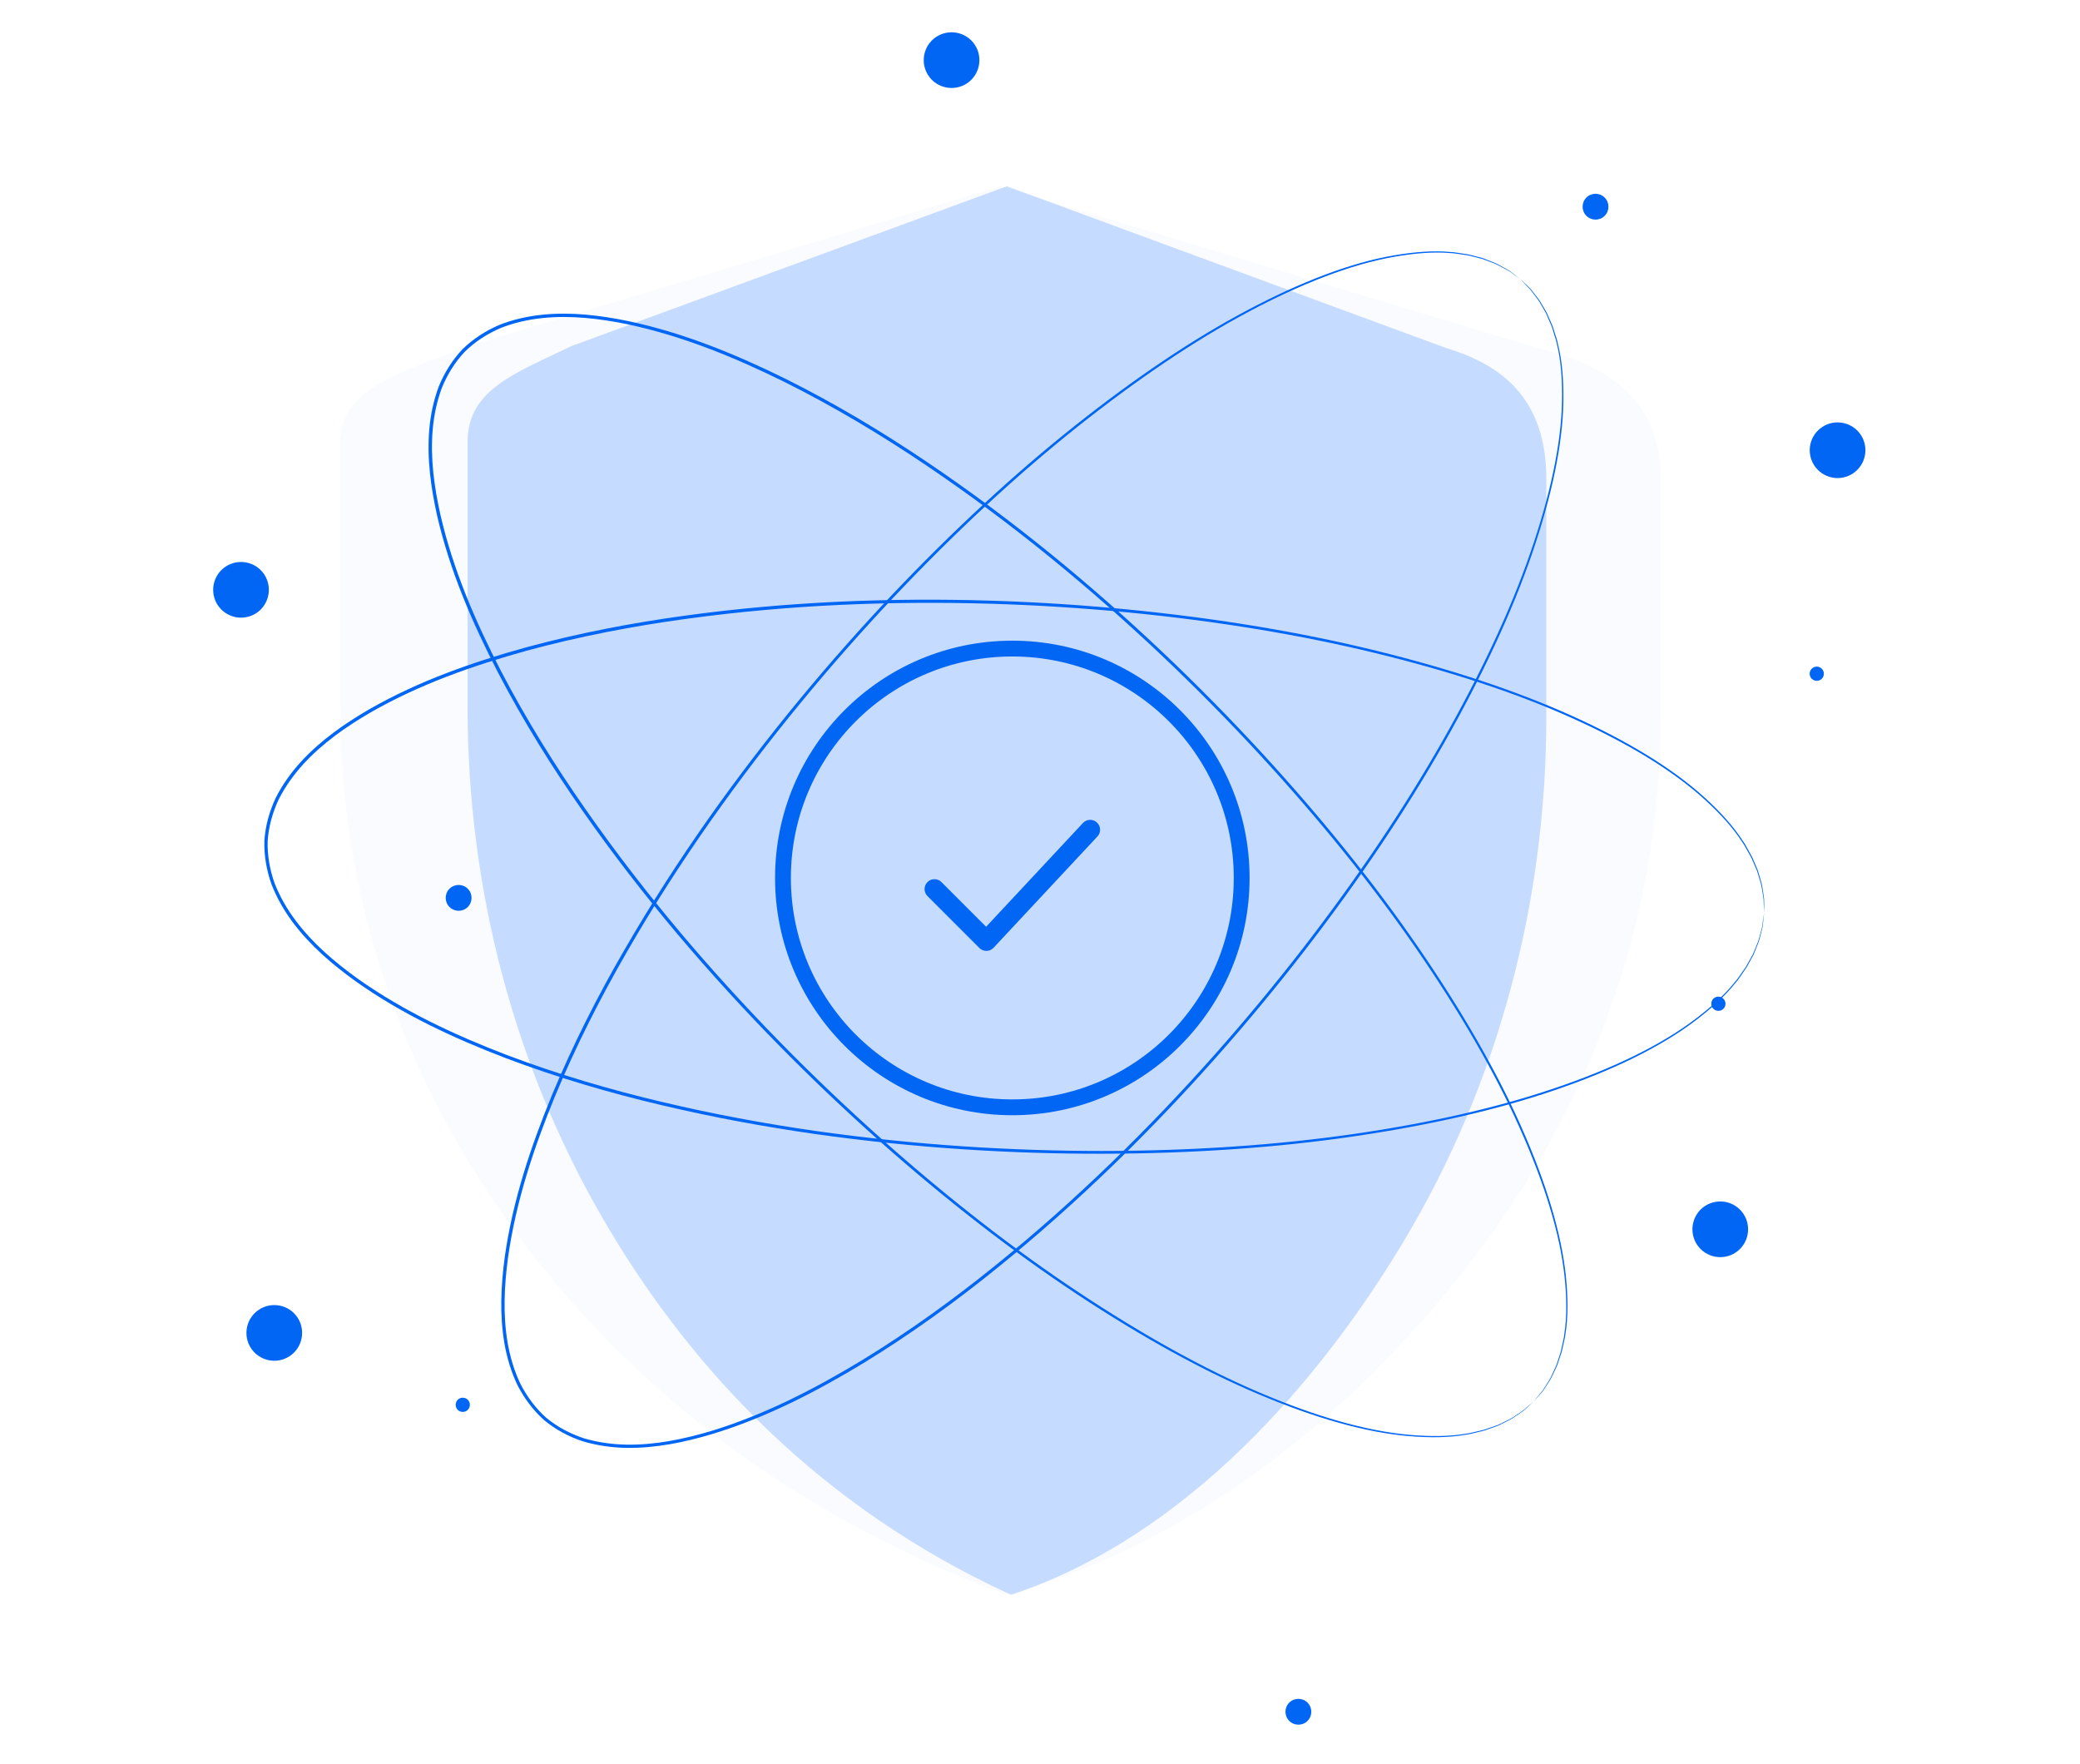 <svg width="263" height="223" viewBox="0 0 263 223" fill="none" xmlns="http://www.w3.org/2000/svg">
<path d="M37.172 166.031C38.544 167.403 38.544 169.633 37.172 171.013C35.799 172.385 33.57 172.385 32.189 171.013C30.817 169.641 30.817 167.411 32.189 166.031C33.57 164.659 35.799 164.659 37.172 166.031Z" fill="#0166F4"/>
<path d="M32.965 72.08C34.337 73.452 34.337 75.682 32.965 77.062C31.593 78.434 29.363 78.434 27.983 77.062C26.611 75.69 26.611 73.46 27.983 72.08C29.363 70.708 31.593 70.708 32.965 72.08Z" fill="#0166F4"/>
<path d="M220.005 152.932C221.377 154.304 221.377 156.533 220.005 157.913C218.633 159.285 216.403 159.285 215.023 157.913C213.651 156.541 213.651 154.312 215.023 152.932C216.403 151.56 218.633 151.56 220.005 152.932Z" fill="#0166F4"/>
<path d="M122.81 5.112C124.182 6.484 124.182 8.714 122.81 10.094C121.438 11.466 119.208 11.466 117.827 10.094C116.455 8.722 116.455 6.493 117.827 5.112C119.208 3.74 121.438 3.74 122.81 5.112Z" fill="#0166F4"/>
<path d="M165.327 215.264C165.963 215.901 165.963 216.936 165.327 217.576C164.69 218.213 163.655 218.213 163.015 217.576C162.378 216.939 162.378 215.905 163.015 215.264C163.655 214.628 164.69 214.628 165.327 215.264Z" fill="#0166F4"/>
<path d="M59.147 112.363C59.783 112.999 59.783 114.034 59.147 114.674C58.51 115.311 57.475 115.311 56.834 114.674C56.198 114.038 56.198 113.003 56.834 112.363C57.475 111.726 58.51 111.726 59.147 112.363Z" fill="#0166F4"/>
<path d="M202.898 24.978C203.535 25.615 203.535 26.649 202.898 27.29C202.262 27.926 201.227 27.926 200.586 27.29C199.95 26.653 199.95 25.618 200.586 24.978C201.227 24.341 202.262 24.341 202.898 24.978Z" fill="#0166F4"/>
<path d="M235.867 56.922C235.867 58.866 234.29 60.442 232.346 60.442C230.403 60.442 228.826 58.866 228.826 56.922C228.826 54.979 230.403 53.403 232.346 53.403C234.29 53.403 235.867 54.971 235.867 56.922Z" fill="#0166F4"/>
<path d="M59.412 177.612C59.412 178.11 59.011 178.51 58.513 178.51C58.015 178.51 57.615 178.11 57.615 177.612C57.615 177.113 58.015 176.713 58.513 176.713C59.011 176.713 59.412 177.113 59.412 177.612Z" fill="#0166F4"/>
<path d="M78.516 78.94C78.516 79.438 78.116 79.838 77.618 79.838C77.12 79.838 76.719 79.438 76.719 78.94C76.719 78.442 77.12 78.042 77.618 78.042C78.116 78.042 78.516 78.442 78.516 78.94Z" fill="#0166F4"/>
<path d="M218.176 126.904C218.176 127.402 217.776 127.802 217.277 127.802C216.779 127.802 216.379 127.402 216.379 126.904C216.379 126.406 216.779 126.006 217.277 126.006C217.776 126.006 218.176 126.406 218.176 126.904Z" fill="#0166F4"/>
<path d="M230.615 85.18C230.615 85.678 230.215 86.078 229.717 86.078C229.219 86.078 228.818 85.678 228.818 85.18C228.818 84.682 229.219 84.281 229.717 84.281C230.215 84.29 230.615 84.69 230.615 85.18Z" fill="#0166F4"/>
<path d="M182.867 44.009L127.31 23.552L72.3 43.74C65.276 47.145 59.118 49.179 59.118 55.892V89.302C59.118 112.504 65.047 135.494 77.242 155.788C87.5 172.865 103.395 190.456 127.857 201.637C150.343 194.148 167.127 174.172 177.394 157.095C189.589 136.8 195.518 113.803 195.518 90.609V60.563C195.51 50.984 190.569 46.312 182.867 44.009Z" fill="#CADEFF"/>
<g opacity="0.8">
<path d="M194.51 44.009L126.49 23.552L59.14 43.74C50.54 47.145 43 49.179 43 55.892V89.302C43 112.504 50.26 135.494 65.19 155.788C77.75 172.865 97.21 190.456 127.16 201.637C154.69 194.148 175.24 174.172 187.81 157.095C202.74 136.8 210 113.803 210 90.609V60.563C209.99 50.984 203.94 46.312 194.51 44.009Z" fill="#0166F4" fill-opacity="0.03"/>
</g>
<path d="M193.899 177.206C193.899 177.206 194.135 176.907 194.603 176.349C194.724 176.208 194.855 176.05 195.002 175.877C195.133 175.696 195.258 175.481 195.408 175.251C195.7 174.791 196.06 174.277 196.33 173.611C196.476 173.283 196.648 172.948 196.796 172.579C196.921 172.2 197.054 171.806 197.189 171.387C197.348 170.978 197.435 170.524 197.531 170.055C197.62 169.585 197.765 169.101 197.807 168.58C198.127 166.518 198.113 164.097 197.826 161.41C197.26 156.019 195.288 149.603 192.143 142.584C189.007 135.548 184.583 127.935 179.088 119.96C173.586 111.977 166.913 103.684 159.181 95.307C151.441 86.938 142.633 78.485 132.688 70.394C127.715 66.353 122.451 62.42 116.883 58.678C111.323 54.935 105.435 51.406 99.199 48.293C92.961 45.213 86.355 42.484 79.321 40.992C75.815 40.276 72.181 39.84 68.574 40.214C66.774 40.406 64.988 40.802 63.304 41.473C61.635 42.186 60.09 43.175 58.786 44.453C57.528 45.775 56.57 47.339 55.875 49.023C55.245 50.726 54.865 52.515 54.712 54.315C54.399 57.93 54.903 61.56 55.683 65.056C57.291 72.067 60.147 78.624 63.332 84.811C66.558 90.993 70.186 96.817 74.034 102.309C77.873 107.808 81.907 113.006 86.029 117.906C94.297 127.707 102.907 136.363 111.413 143.951C119.927 151.531 128.337 158.06 136.419 163.412C144.494 168.764 152.186 173.05 159.277 176.065C166.351 179.087 172.795 180.934 178.194 181.406C180.889 181.642 183.31 181.62 185.364 181.26C185.881 181.212 186.363 181.047 186.834 180.955C187.305 180.855 187.751 180.754 188.16 180.585C188.576 180.442 188.967 180.305 189.349 180.176C189.716 180.022 190.044 179.842 190.37 179.686C191.03 179.407 191.538 179.039 191.986 178.733C192.206 178.58 192.425 178.452 192.603 178.313C192.774 178.166 192.928 178.026 193.064 177.91C193.61 177.446 193.899 177.206 193.899 177.206C193.899 177.206 193.625 177.463 193.086 177.96C192.949 178.085 192.796 178.224 192.625 178.372C192.446 178.51 192.235 178.647 192.007 178.8C191.559 179.105 191.05 179.481 190.391 179.769C190.072 179.925 189.737 180.105 189.369 180.267C188.994 180.405 188.595 180.541 188.179 180.693C187.77 180.861 187.316 180.962 186.845 181.07C186.374 181.17 185.891 181.335 185.366 181.383C183.304 181.758 180.865 181.796 178.161 181.568C172.737 181.119 166.26 179.287 159.16 176.28C152.044 173.28 144.334 169.009 136.236 163.665C128.129 158.312 119.702 151.79 111.163 144.217C102.641 136.628 94.007 127.971 85.714 118.161C81.576 113.252 77.534 108.054 73.687 102.546C69.831 97.045 66.188 91.204 62.955 85.006C59.754 78.801 56.883 72.22 55.261 65.151C54.482 61.63 53.964 57.966 54.281 54.286C54.435 52.445 54.825 50.624 55.474 48.873C56.178 47.149 57.181 45.529 58.473 44.16C59.821 42.835 61.423 41.816 63.135 41.081C64.869 40.396 66.696 39.985 68.528 39.795C72.202 39.415 75.876 39.862 79.406 40.588C86.497 42.09 93.126 44.837 99.388 47.926C105.64 51.048 111.536 54.586 117.112 58.345C122.687 62.097 127.959 66.046 132.939 70.096C142.892 78.203 151.707 86.681 159.446 95.075C167.177 103.476 173.849 111.785 179.342 119.793C184.835 127.792 189.242 135.437 192.368 142.496C195.495 149.54 197.45 155.979 197.998 161.402C198.268 164.105 198.281 166.542 197.944 168.611C197.903 169.132 197.741 169.615 197.652 170.093C197.556 170.563 197.461 171.016 197.293 171.433C197.15 171.852 197.017 172.254 196.892 172.632C196.735 173.001 196.564 173.336 196.409 173.664C196.131 174.329 195.763 174.843 195.463 175.303C195.313 175.524 195.188 175.747 195.049 175.929C194.901 176.102 194.763 176.258 194.642 176.392C194.15 176.932 193.899 177.206 193.899 177.206Z" fill="#0166F4"/>
<path d="M223.056 115.427C223.056 115.427 223.033 115.05 223.011 114.321C223.003 114.141 222.997 113.936 222.991 113.707C222.969 113.485 222.916 113.237 222.879 112.974C222.791 112.438 222.715 111.813 222.477 111.139C222.371 110.798 222.274 110.434 222.145 110.06C221.983 109.692 221.821 109.308 221.645 108.907C221.484 108.499 221.259 108.096 221.017 107.683C220.767 107.271 220.56 106.811 220.245 106.395C219.111 104.64 217.489 102.844 215.483 101.031C211.472 97.387 205.736 93.906 198.716 90.763C191.689 87.604 183.325 84.864 173.91 82.571C164.494 80.278 153.989 78.53 142.644 77.428C131.298 76.335 119.094 75.895 106.285 76.473C99.885 76.771 93.332 77.339 86.689 78.254C80.047 79.161 73.304 80.448 66.576 82.275C59.871 84.136 53.118 86.485 46.878 90.061C43.782 91.858 40.779 93.954 38.335 96.633C37.118 97.973 36.057 99.46 35.234 101.08C34.468 102.728 33.966 104.494 33.845 106.312C33.79 108.133 34.112 109.947 34.716 111.653C35.379 113.345 36.284 114.925 37.375 116.376C39.549 119.286 42.337 121.652 45.246 123.746C51.112 127.904 57.608 130.899 64.103 133.394C70.624 135.859 77.211 137.786 83.736 139.327C90.26 140.875 96.728 142.069 103.07 142.979C115.764 144.784 127.953 145.517 139.352 145.517C150.751 145.509 161.375 144.777 170.968 143.399C180.561 142.02 189.15 140.095 196.448 137.624C203.738 135.17 209.782 132.255 214.125 129.013C216.296 127.401 218.084 125.769 219.381 124.131C219.735 123.747 219.985 123.309 220.274 122.923C220.554 122.535 220.826 122.156 221.016 121.764C221.231 121.382 221.437 121.016 221.625 120.665C221.79 120.305 221.921 119.952 222.06 119.623C222.361 118.975 222.497 118.36 222.637 117.836C222.707 117.577 222.775 117.335 222.819 117.116C222.846 116.889 222.872 116.686 222.897 116.507C222.997 115.792 223.056 115.427 223.056 115.427C223.056 115.427 223.029 115.802 222.945 116.526C222.928 116.713 222.902 116.916 222.875 117.136C222.84 117.363 222.763 117.596 222.701 117.863C222.569 118.388 222.441 119.012 222.14 119.668C222.001 119.996 221.877 120.358 221.713 120.719C221.524 121.069 221.318 121.444 221.112 121.826C220.912 122.226 220.649 122.605 220.368 123.001C220.08 123.388 219.829 123.833 219.475 124.217C218.185 125.872 216.389 127.519 214.225 129.149C209.872 132.423 203.826 135.371 196.527 137.849C189.219 140.343 180.621 142.293 171.019 143.696C161.409 145.098 150.776 145.846 139.359 145.869C127.943 145.885 115.737 145.167 103.019 143.369C96.66 142.459 90.184 141.272 83.643 139.723C77.102 138.182 70.498 136.253 63.953 133.78C57.434 131.283 50.914 128.279 45 124.086C42.069 121.974 39.248 119.582 37.036 116.63C35.929 115.154 35.002 113.531 34.325 111.797C33.706 110.042 33.371 108.17 33.43 106.284C33.553 104.401 34.066 102.577 34.86 100.882C35.7 99.213 36.788 97.696 38.031 96.333C40.526 93.607 43.563 91.496 46.676 89.683C52.966 86.085 59.744 83.721 66.473 81.861C73.218 80.027 79.977 78.741 86.636 77.834C93.295 76.92 99.856 76.36 106.273 76.064C119.097 75.495 131.324 75.952 142.678 77.062C154.039 78.181 164.551 79.946 173.982 82.263C183.404 84.581 191.783 87.347 198.817 90.531C205.844 93.707 211.587 97.213 215.596 100.889C217.601 102.719 219.223 104.531 220.356 106.302C220.671 106.718 220.877 107.186 221.127 107.599C221.369 108.019 221.594 108.422 221.754 108.839C221.931 109.248 222.092 109.632 222.246 109.999C222.375 110.373 222.472 110.746 222.57 111.086C222.807 111.768 222.875 112.393 222.955 112.936C222.991 113.208 223.045 113.448 223.058 113.677C223.063 113.906 223.062 114.111 223.069 114.291C223.065 115.051 223.056 115.427 223.056 115.427Z" fill="#0166F4"/>
<path d="M192.239 35.294C192.239 35.294 191.93 35.083 191.338 34.654C191.188 34.549 191.022 34.426 190.84 34.295C190.65 34.172 190.426 34.063 190.187 33.937C189.709 33.676 189.168 33.356 188.492 33.136C188.154 33.013 187.81 32.866 187.432 32.741C187.044 32.641 186.64 32.54 186.212 32.429C185.793 32.303 185.338 32.24 184.859 32.176C184.379 32.12 183.894 32.007 183.371 31.998C181.295 31.817 178.874 32.003 176.218 32.48C170.874 33.417 164.617 35.822 157.828 39.445C151.03 43.059 143.735 47.999 136.151 54.028C128.566 60.066 120.752 67.294 112.928 75.585C105.111 83.885 97.284 93.255 89.894 103.734C86.207 108.977 82.637 114.497 79.291 120.313C75.936 126.121 72.82 132.234 70.147 138.671C67.506 145.11 65.233 151.885 64.235 159.008C63.762 162.559 63.577 166.213 64.19 169.791C64.504 171.572 65.025 173.323 65.804 174.963C66.634 176.573 67.724 178.056 69.088 179.266C70.496 180.429 72.123 181.284 73.845 181.85C75.587 182.359 77.398 182.617 79.212 182.647C82.839 182.707 86.424 181.956 89.858 180.944C96.737 178.854 103.086 175.553 109.041 171.948C114.989 168.309 120.547 164.284 125.763 160.07C130.986 155.865 135.891 151.481 140.497 147.025C149.701 138.106 157.748 128.91 164.732 119.908C171.708 110.889 177.638 102.049 182.427 93.621C187.216 85.192 190.961 77.228 193.479 69.949C196.004 62.687 197.408 56.123 197.506 50.707C197.554 48.003 197.368 45.59 196.869 43.563C196.787 43.052 196.589 42.585 196.464 42.121C196.331 41.656 196.197 41.217 196.004 40.823C195.835 40.422 195.666 40.03 195.511 39.671C195.332 39.319 195.127 38.998 194.954 38.688C194.625 38.05 194.223 37.565 193.9 37.141C193.73 36.928 193.593 36.725 193.438 36.554C193.274 36.391 193.133 36.253 193.001 36.116C192.496 35.569 192.239 35.294 192.239 35.294C192.239 35.294 192.513 35.545 193.045 36.053C193.178 36.182 193.326 36.32 193.49 36.483C193.645 36.654 193.791 36.857 193.961 37.07C194.292 37.495 194.71 37.981 195.039 38.618C195.22 38.929 195.425 39.25 195.605 39.602C195.767 39.969 195.936 40.354 196.113 40.763C196.306 41.165 196.448 41.605 196.581 42.069C196.714 42.533 196.912 43.001 196.994 43.52C197.509 45.556 197.711 47.978 197.678 50.691C197.604 56.133 196.215 62.722 193.713 70.01C191.21 77.314 187.481 85.303 182.698 93.756C177.916 102.21 171.994 111.075 165.017 120.11C158.032 129.136 149.983 138.348 140.77 147.292C136.156 151.755 131.251 156.147 126.018 160.368C120.794 164.598 115.219 168.631 109.262 172.285C103.29 175.907 96.924 179.223 89.987 181.326C86.528 182.353 82.91 183.111 79.208 183.056C77.362 183.025 75.518 182.764 73.728 182.237C71.958 181.653 70.275 180.77 68.82 179.564C67.409 178.311 66.281 176.784 65.429 175.125C64.627 173.442 64.092 171.651 63.779 169.837C63.153 166.193 63.347 162.506 63.822 158.931C64.831 151.752 67.121 144.953 69.771 138.498C72.453 132.045 75.578 125.915 78.949 120.1C82.305 114.276 85.883 108.749 89.578 103.498C96.985 93.012 104.837 83.635 112.67 75.336C120.519 67.046 128.357 59.819 135.967 53.782C143.576 47.754 150.894 42.824 157.716 39.219C164.53 35.606 170.818 33.218 176.186 32.298C178.865 31.839 181.294 31.661 183.378 31.859C183.901 31.868 184.393 31.99 184.873 32.046C185.353 32.11 185.807 32.181 186.234 32.307C186.662 32.418 187.066 32.527 187.453 32.628C187.831 32.76 188.184 32.908 188.513 33.038C189.197 33.268 189.737 33.604 190.207 33.864C190.445 33.998 190.669 34.115 190.859 34.239C191.04 34.378 191.206 34.501 191.348 34.614C191.948 35.06 192.239 35.294 192.239 35.294Z" fill="#0166F4"/>
<circle cx="128" cy="111" r="29" stroke="#0166F4" stroke-width="2"/>
<path d="M118.156 112.406L124.719 118.969L137.844 104.906" stroke="#0166F4" stroke-width="2.5" stroke-linecap="round" stroke-linejoin="round"/>
</svg>
